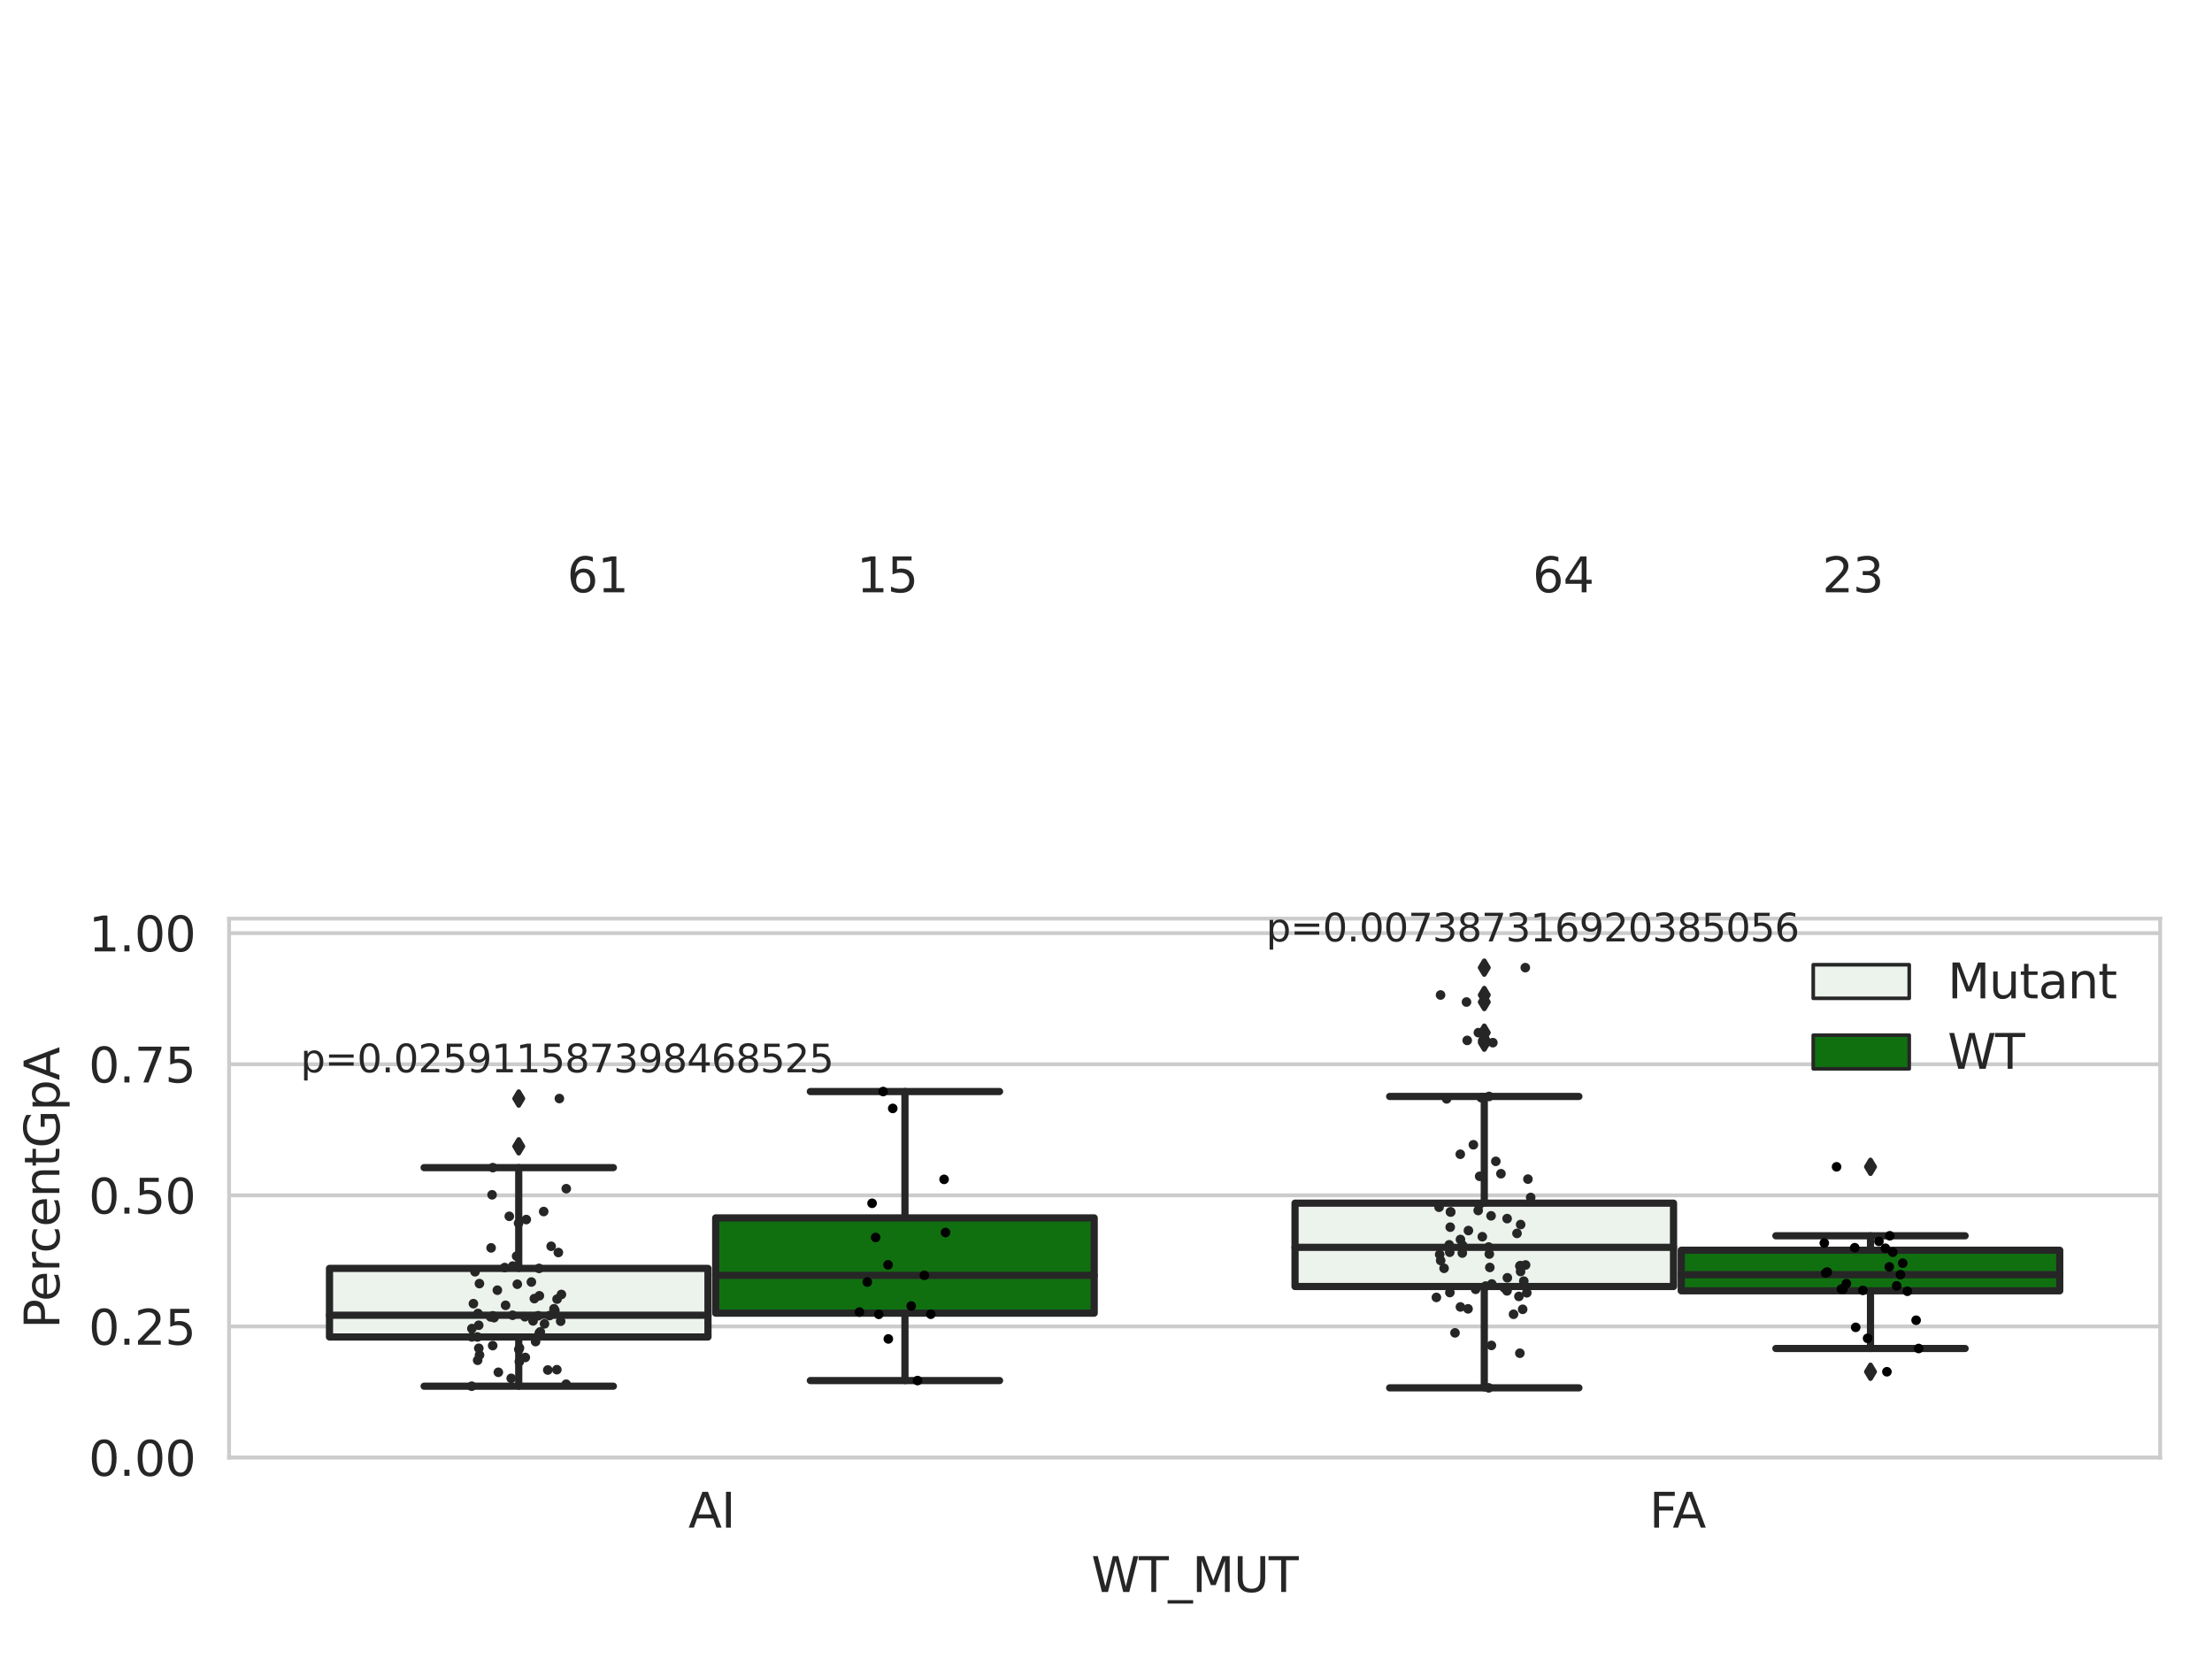<?xml version="1.0" encoding="utf-8" standalone="no"?>
<!DOCTYPE svg PUBLIC "-//W3C//DTD SVG 1.1//EN"
  "http://www.w3.org/Graphics/SVG/1.1/DTD/svg11.dtd">
<svg xmlns:xlink="http://www.w3.org/1999/xlink" width="460.8pt" height="345.6pt" viewBox="0 0 460.8 345.6" xmlns="http://www.w3.org/2000/svg" version="1.1">
 <defs>
  <style type="text/css">*{stroke-linejoin: round; stroke-linecap: butt}</style>
 </defs>
 <g id="figure_1">
  <g id="patch_1">
   <path d="M 0 345.6 
L 460.8 345.6 
L 460.8 0 
L 0 0 
z
" style="fill: #ffffff"/>
  </g>
  <g id="axes_1">
   <g id="patch_2">
    <path d="M 47.72 303.64 
L 450 303.64 
L 450 191.371 
L 47.72 191.371 
z
" style="fill: #ffffff"/>
   </g>
   <g id="matplotlib.axis_1">
    <g id="xtick_1">
     <g id="text_1">
      <!-- AI -->
      <g style="fill: #262626" transform="translate(143.395 318.238) scale(0.1 -0.1)">
       <defs>
        <path id="DejaVuSans-41" d="M 2188 4044 
L 1331 1722 
L 3047 1722 
L 2188 4044 
z
M 1831 4666 
L 2547 4666 
L 4325 0 
L 3669 0 
L 3244 1197 
L 1141 1197 
L 716 0 
L 50 0 
L 1831 4666 
z
" transform="scale(0.016)"/>
        <path id="DejaVuSans-49" d="M 628 4666 
L 1259 4666 
L 1259 0 
L 628 0 
L 628 4666 
z
" transform="scale(0.016)"/>
       </defs>
       <use xlink:href="#DejaVuSans-41"/>
       <use xlink:href="#DejaVuSans-49" x="68.408"/>
      </g>
     </g>
    </g>
    <g id="xtick_2">
     <g id="text_2">
      <!-- FA -->
      <g style="fill: #262626" transform="translate(343.59 318.238) scale(0.1 -0.1)">
       <defs>
        <path id="DejaVuSans-46" d="M 628 4666 
L 3309 4666 
L 3309 4134 
L 1259 4134 
L 1259 2759 
L 3109 2759 
L 3109 2228 
L 1259 2228 
L 1259 0 
L 628 0 
L 628 4666 
z
" transform="scale(0.016)"/>
       </defs>
       <use xlink:href="#DejaVuSans-46"/>
       <use xlink:href="#DejaVuSans-41" x="48.395"/>
      </g>
     </g>
    </g>
    <g id="text_3">
     <!-- WT_MUT -->
     <g style="fill: #262626" transform="translate(227.335 331.638) scale(0.1 -0.1)">
      <defs>
       <path id="DejaVuSans-57" d="M 213 4666 
L 850 4666 
L 1831 722 
L 2809 4666 
L 3519 4666 
L 4500 722 
L 5478 4666 
L 6119 4666 
L 4947 0 
L 4153 0 
L 3169 4050 
L 2175 0 
L 1381 0 
L 213 4666 
z
" transform="scale(0.016)"/>
       <path id="DejaVuSans-54" d="M -19 4666 
L 3928 4666 
L 3928 4134 
L 2272 4134 
L 2272 0 
L 1638 0 
L 1638 4134 
L -19 4134 
L -19 4666 
z
" transform="scale(0.016)"/>
       <path id="DejaVuSans-5f" d="M 3263 -1063 
L 3263 -1509 
L -63 -1509 
L -63 -1063 
L 3263 -1063 
z
" transform="scale(0.016)"/>
       <path id="DejaVuSans-4d" d="M 628 4666 
L 1569 4666 
L 2759 1491 
L 3956 4666 
L 4897 4666 
L 4897 0 
L 4281 0 
L 4281 4097 
L 3078 897 
L 2444 897 
L 1241 4097 
L 1241 0 
L 628 0 
L 628 4666 
z
" transform="scale(0.016)"/>
       <path id="DejaVuSans-55" d="M 556 4666 
L 1191 4666 
L 1191 1831 
Q 1191 1081 1462 751 
Q 1734 422 2344 422 
Q 2950 422 3222 751 
Q 3494 1081 3494 1831 
L 3494 4666 
L 4128 4666 
L 4128 1753 
Q 4128 841 3676 375 
Q 3225 -91 2344 -91 
Q 1459 -91 1007 375 
Q 556 841 556 1753 
L 556 4666 
z
" transform="scale(0.016)"/>
      </defs>
      <use xlink:href="#DejaVuSans-57"/>
      <use xlink:href="#DejaVuSans-54" x="98.877"/>
      <use xlink:href="#DejaVuSans-5f" x="159.961"/>
      <use xlink:href="#DejaVuSans-4d" x="209.961"/>
      <use xlink:href="#DejaVuSans-55" x="296.24"/>
      <use xlink:href="#DejaVuSans-54" x="369.434"/>
     </g>
    </g>
   </g>
   <g id="matplotlib.axis_2">
    <g id="ytick_1">
     <g id="line2d_1">
      <path d="M 47.72 303.64 
L 450 303.64 
" clip-path="url(#p7e6c2ec2a8)" style="fill: none; stroke: #cccccc; stroke-width: 0.8; stroke-linecap: round"/>
     </g>
     <g id="text_4">
      <!-- 0.00 -->
      <g style="fill: #262626" transform="translate(18.454 307.439) scale(0.1 -0.1)">
       <defs>
        <path id="DejaVuSans-30" d="M 2034 4250 
Q 1547 4250 1301 3770 
Q 1056 3291 1056 2328 
Q 1056 1369 1301 889 
Q 1547 409 2034 409 
Q 2525 409 2770 889 
Q 3016 1369 3016 2328 
Q 3016 3291 2770 3770 
Q 2525 4250 2034 4250 
z
M 2034 4750 
Q 2819 4750 3233 4129 
Q 3647 3509 3647 2328 
Q 3647 1150 3233 529 
Q 2819 -91 2034 -91 
Q 1250 -91 836 529 
Q 422 1150 422 2328 
Q 422 3509 836 4129 
Q 1250 4750 2034 4750 
z
" transform="scale(0.016)"/>
        <path id="DejaVuSans-2e" d="M 684 794 
L 1344 794 
L 1344 0 
L 684 0 
L 684 794 
z
" transform="scale(0.016)"/>
       </defs>
       <use xlink:href="#DejaVuSans-30"/>
       <use xlink:href="#DejaVuSans-2e" x="63.623"/>
       <use xlink:href="#DejaVuSans-30" x="95.41"/>
       <use xlink:href="#DejaVuSans-30" x="159.033"/>
      </g>
     </g>
    </g>
    <g id="ytick_2">
     <g id="line2d_2">
      <path d="M 47.72 276.328 
L 450 276.328 
" clip-path="url(#p7e6c2ec2a8)" style="fill: none; stroke: #cccccc; stroke-width: 0.8; stroke-linecap: round"/>
     </g>
     <g id="text_5">
      <!-- 0.25 -->
      <g style="fill: #262626" transform="translate(18.454 280.127) scale(0.1 -0.1)">
       <defs>
        <path id="DejaVuSans-32" d="M 1228 531 
L 3431 531 
L 3431 0 
L 469 0 
L 469 531 
Q 828 903 1448 1529 
Q 2069 2156 2228 2338 
Q 2531 2678 2651 2914 
Q 2772 3150 2772 3378 
Q 2772 3750 2511 3984 
Q 2250 4219 1831 4219 
Q 1534 4219 1204 4116 
Q 875 4013 500 3803 
L 500 4441 
Q 881 4594 1212 4672 
Q 1544 4750 1819 4750 
Q 2544 4750 2975 4387 
Q 3406 4025 3406 3419 
Q 3406 3131 3298 2873 
Q 3191 2616 2906 2266 
Q 2828 2175 2409 1742 
Q 1991 1309 1228 531 
z
" transform="scale(0.016)"/>
        <path id="DejaVuSans-35" d="M 691 4666 
L 3169 4666 
L 3169 4134 
L 1269 4134 
L 1269 2991 
Q 1406 3038 1543 3061 
Q 1681 3084 1819 3084 
Q 2600 3084 3056 2656 
Q 3513 2228 3513 1497 
Q 3513 744 3044 326 
Q 2575 -91 1722 -91 
Q 1428 -91 1123 -41 
Q 819 9 494 109 
L 494 744 
Q 775 591 1075 516 
Q 1375 441 1709 441 
Q 2250 441 2565 725 
Q 2881 1009 2881 1497 
Q 2881 1984 2565 2268 
Q 2250 2553 1709 2553 
Q 1456 2553 1204 2497 
Q 953 2441 691 2322 
L 691 4666 
z
" transform="scale(0.016)"/>
       </defs>
       <use xlink:href="#DejaVuSans-30"/>
       <use xlink:href="#DejaVuSans-2e" x="63.623"/>
       <use xlink:href="#DejaVuSans-32" x="95.41"/>
       <use xlink:href="#DejaVuSans-35" x="159.033"/>
      </g>
     </g>
    </g>
    <g id="ytick_3">
     <g id="line2d_3">
      <path d="M 47.72 249.015 
L 450 249.015 
" clip-path="url(#p7e6c2ec2a8)" style="fill: none; stroke: #cccccc; stroke-width: 0.8; stroke-linecap: round"/>
     </g>
     <g id="text_6">
      <!-- 0.50 -->
      <g style="fill: #262626" transform="translate(18.454 252.815) scale(0.1 -0.1)">
       <use xlink:href="#DejaVuSans-30"/>
       <use xlink:href="#DejaVuSans-2e" x="63.623"/>
       <use xlink:href="#DejaVuSans-35" x="95.41"/>
       <use xlink:href="#DejaVuSans-30" x="159.033"/>
      </g>
     </g>
    </g>
    <g id="ytick_4">
     <g id="line2d_4">
      <path d="M 47.72 221.703 
L 450 221.703 
" clip-path="url(#p7e6c2ec2a8)" style="fill: none; stroke: #cccccc; stroke-width: 0.8; stroke-linecap: round"/>
     </g>
     <g id="text_7">
      <!-- 0.75 -->
      <g style="fill: #262626" transform="translate(18.454 225.502) scale(0.1 -0.1)">
       <defs>
        <path id="DejaVuSans-37" d="M 525 4666 
L 3525 4666 
L 3525 4397 
L 1831 0 
L 1172 0 
L 2766 4134 
L 525 4134 
L 525 4666 
z
" transform="scale(0.016)"/>
       </defs>
       <use xlink:href="#DejaVuSans-30"/>
       <use xlink:href="#DejaVuSans-2e" x="63.623"/>
       <use xlink:href="#DejaVuSans-37" x="95.41"/>
       <use xlink:href="#DejaVuSans-35" x="159.033"/>
      </g>
     </g>
    </g>
    <g id="ytick_5">
     <g id="line2d_5">
      <path d="M 47.72 194.391 
L 450 194.391 
" clip-path="url(#p7e6c2ec2a8)" style="fill: none; stroke: #cccccc; stroke-width: 0.8; stroke-linecap: round"/>
     </g>
     <g id="text_8">
      <!-- 1.00 -->
      <g style="fill: #262626" transform="translate(18.454 198.19) scale(0.1 -0.1)">
       <defs>
        <path id="DejaVuSans-31" d="M 794 531 
L 1825 531 
L 1825 4091 
L 703 3866 
L 703 4441 
L 1819 4666 
L 2450 4666 
L 2450 531 
L 3481 531 
L 3481 0 
L 794 0 
L 794 531 
z
" transform="scale(0.016)"/>
       </defs>
       <use xlink:href="#DejaVuSans-31"/>
       <use xlink:href="#DejaVuSans-2e" x="63.623"/>
       <use xlink:href="#DejaVuSans-30" x="95.41"/>
       <use xlink:href="#DejaVuSans-30" x="159.033"/>
      </g>
     </g>
    </g>
    <g id="text_9">
     <!-- PercentGpA -->
     <g style="fill: #262626" transform="translate(12.375 276.782) rotate(-90) scale(0.1 -0.1)">
      <defs>
       <path id="DejaVuSans-50" d="M 1259 4147 
L 1259 2394 
L 2053 2394 
Q 2494 2394 2734 2622 
Q 2975 2850 2975 3272 
Q 2975 3691 2734 3919 
Q 2494 4147 2053 4147 
L 1259 4147 
z
M 628 4666 
L 2053 4666 
Q 2838 4666 3239 4311 
Q 3641 3956 3641 3272 
Q 3641 2581 3239 2228 
Q 2838 1875 2053 1875 
L 1259 1875 
L 1259 0 
L 628 0 
L 628 4666 
z
" transform="scale(0.016)"/>
       <path id="DejaVuSans-65" d="M 3597 1894 
L 3597 1613 
L 953 1613 
Q 991 1019 1311 708 
Q 1631 397 2203 397 
Q 2534 397 2845 478 
Q 3156 559 3463 722 
L 3463 178 
Q 3153 47 2828 -22 
Q 2503 -91 2169 -91 
Q 1331 -91 842 396 
Q 353 884 353 1716 
Q 353 2575 817 3079 
Q 1281 3584 2069 3584 
Q 2775 3584 3186 3129 
Q 3597 2675 3597 1894 
z
M 3022 2063 
Q 3016 2534 2758 2815 
Q 2500 3097 2075 3097 
Q 1594 3097 1305 2825 
Q 1016 2553 972 2059 
L 3022 2063 
z
" transform="scale(0.016)"/>
       <path id="DejaVuSans-72" d="M 2631 2963 
Q 2534 3019 2420 3045 
Q 2306 3072 2169 3072 
Q 1681 3072 1420 2755 
Q 1159 2438 1159 1844 
L 1159 0 
L 581 0 
L 581 3500 
L 1159 3500 
L 1159 2956 
Q 1341 3275 1631 3429 
Q 1922 3584 2338 3584 
Q 2397 3584 2469 3576 
Q 2541 3569 2628 3553 
L 2631 2963 
z
" transform="scale(0.016)"/>
       <path id="DejaVuSans-63" d="M 3122 3366 
L 3122 2828 
Q 2878 2963 2633 3030 
Q 2388 3097 2138 3097 
Q 1578 3097 1268 2742 
Q 959 2388 959 1747 
Q 959 1106 1268 751 
Q 1578 397 2138 397 
Q 2388 397 2633 464 
Q 2878 531 3122 666 
L 3122 134 
Q 2881 22 2623 -34 
Q 2366 -91 2075 -91 
Q 1284 -91 818 406 
Q 353 903 353 1747 
Q 353 2603 823 3093 
Q 1294 3584 2113 3584 
Q 2378 3584 2631 3529 
Q 2884 3475 3122 3366 
z
" transform="scale(0.016)"/>
       <path id="DejaVuSans-6e" d="M 3513 2113 
L 3513 0 
L 2938 0 
L 2938 2094 
Q 2938 2591 2744 2837 
Q 2550 3084 2163 3084 
Q 1697 3084 1428 2787 
Q 1159 2491 1159 1978 
L 1159 0 
L 581 0 
L 581 3500 
L 1159 3500 
L 1159 2956 
Q 1366 3272 1645 3428 
Q 1925 3584 2291 3584 
Q 2894 3584 3203 3211 
Q 3513 2838 3513 2113 
z
" transform="scale(0.016)"/>
       <path id="DejaVuSans-74" d="M 1172 4494 
L 1172 3500 
L 2356 3500 
L 2356 3053 
L 1172 3053 
L 1172 1153 
Q 1172 725 1289 603 
Q 1406 481 1766 481 
L 2356 481 
L 2356 0 
L 1766 0 
Q 1100 0 847 248 
Q 594 497 594 1153 
L 594 3053 
L 172 3053 
L 172 3500 
L 594 3500 
L 594 4494 
L 1172 4494 
z
" transform="scale(0.016)"/>
       <path id="DejaVuSans-47" d="M 3809 666 
L 3809 1919 
L 2778 1919 
L 2778 2438 
L 4434 2438 
L 4434 434 
Q 4069 175 3628 42 
Q 3188 -91 2688 -91 
Q 1594 -91 976 548 
Q 359 1188 359 2328 
Q 359 3472 976 4111 
Q 1594 4750 2688 4750 
Q 3144 4750 3555 4637 
Q 3966 4525 4313 4306 
L 4313 3634 
Q 3963 3931 3569 4081 
Q 3175 4231 2741 4231 
Q 1884 4231 1454 3753 
Q 1025 3275 1025 2328 
Q 1025 1384 1454 906 
Q 1884 428 2741 428 
Q 3075 428 3337 486 
Q 3600 544 3809 666 
z
" transform="scale(0.016)"/>
       <path id="DejaVuSans-70" d="M 1159 525 
L 1159 -1331 
L 581 -1331 
L 581 3500 
L 1159 3500 
L 1159 2969 
Q 1341 3281 1617 3432 
Q 1894 3584 2278 3584 
Q 2916 3584 3314 3078 
Q 3713 2572 3713 1747 
Q 3713 922 3314 415 
Q 2916 -91 2278 -91 
Q 1894 -91 1617 61 
Q 1341 213 1159 525 
z
M 3116 1747 
Q 3116 2381 2855 2742 
Q 2594 3103 2138 3103 
Q 1681 3103 1420 2742 
Q 1159 2381 1159 1747 
Q 1159 1113 1420 752 
Q 1681 391 2138 391 
Q 2594 391 2855 752 
Q 3116 1113 3116 1747 
z
" transform="scale(0.016)"/>
      </defs>
      <use xlink:href="#DejaVuSans-50"/>
      <use xlink:href="#DejaVuSans-65" x="56.678"/>
      <use xlink:href="#DejaVuSans-72" x="118.201"/>
      <use xlink:href="#DejaVuSans-63" x="157.064"/>
      <use xlink:href="#DejaVuSans-65" x="212.045"/>
      <use xlink:href="#DejaVuSans-6e" x="273.568"/>
      <use xlink:href="#DejaVuSans-74" x="336.947"/>
      <use xlink:href="#DejaVuSans-47" x="376.156"/>
      <use xlink:href="#DejaVuSans-70" x="453.646"/>
      <use xlink:href="#DejaVuSans-41" x="517.123"/>
     </g>
    </g>
   </g>
   <g id="patch_3">
    <path d="M 68.639 278.517 
L 147.485 278.517 
L 147.485 264.231 
L 68.639 264.231 
L 68.639 278.517 
z
" clip-path="url(#p7e6c2ec2a8)" style="fill: #ecf2ec; stroke: #262626; stroke-width: 1.5; stroke-linejoin: miter"/>
   </g>
   <g id="patch_4">
    <path d="M 149.095 273.553 
L 227.941 273.553 
L 227.941 253.71 
L 149.095 253.71 
L 149.095 273.553 
z
" clip-path="url(#p7e6c2ec2a8)" style="fill: #107010; stroke: #262626; stroke-width: 1.5; stroke-linejoin: miter"/>
   </g>
   <g id="patch_5">
    <path d="M 269.779 268.005 
L 348.625 268.005 
L 348.625 250.637 
L 269.779 250.637 
L 269.779 268.005 
z
" clip-path="url(#p7e6c2ec2a8)" style="fill: #ecf2ec; stroke: #262626; stroke-width: 1.5; stroke-linejoin: miter"/>
   </g>
   <g id="patch_6">
    <path d="M 350.235 268.9 
L 429.081 268.9 
L 429.081 260.449 
L 350.235 260.449 
L 350.235 268.9 
z
" clip-path="url(#p7e6c2ec2a8)" style="fill: #107010; stroke: #262626; stroke-width: 1.5; stroke-linejoin: miter"/>
   </g>
   <g id="patch_7">
    <path d="M 148.29 303.64 
L 148.29 303.64 
L 148.29 303.64 
L 148.29 303.64 
z
" clip-path="url(#p7e6c2ec2a8)" style="fill: #ecf2ec; stroke: #262626; stroke-width: 0.75; stroke-linejoin: miter"/>
   </g>
   <g id="patch_8">
    <path d="M 148.29 303.64 
L 148.29 303.64 
L 148.29 303.64 
L 148.29 303.64 
z
" clip-path="url(#p7e6c2ec2a8)" style="fill: #107010; stroke: #262626; stroke-width: 0.75; stroke-linejoin: miter"/>
   </g>
   <g id="PathCollection_1"/>
   <g id="PathCollection_2"/>
   <g id="line2d_6">
    <path d="M 108.062 278.517 
L 108.062 288.771 
" clip-path="url(#p7e6c2ec2a8)" style="fill: none; stroke: #262626; stroke-width: 1.5; stroke-linecap: round"/>
   </g>
   <g id="line2d_7">
    <path d="M 108.062 264.231 
L 108.062 243.24 
" clip-path="url(#p7e6c2ec2a8)" style="fill: none; stroke: #262626; stroke-width: 1.5; stroke-linecap: round"/>
   </g>
   <g id="line2d_8">
    <path d="M 88.35 288.771 
L 127.774 288.771 
" clip-path="url(#p7e6c2ec2a8)" style="fill: none; stroke: #262626; stroke-width: 1.5; stroke-linecap: round"/>
   </g>
   <g id="line2d_9">
    <path d="M 88.35 243.24 
L 127.774 243.24 
" clip-path="url(#p7e6c2ec2a8)" style="fill: none; stroke: #262626; stroke-width: 1.5; stroke-linecap: round"/>
   </g>
   <g id="line2d_10">
    <defs>
     <path id="md8e5a5182f" d="M -0 1.414 
L 0.849 0 
L 0 -1.414 
L -0.849 -0 
z
" style="stroke: #262626; stroke-linejoin: miter"/>
    </defs>
    <g clip-path="url(#p7e6c2ec2a8)">
     <use xlink:href="#md8e5a5182f" x="108.062" y="228.846" style="fill: #262626; stroke: #262626; stroke-linejoin: miter"/>
     <use xlink:href="#md8e5a5182f" x="108.062" y="238.798" style="fill: #262626; stroke: #262626; stroke-linejoin: miter"/>
    </g>
   </g>
   <g id="line2d_11">
    <path d="M 188.518 273.553 
L 188.518 287.596 
" clip-path="url(#p7e6c2ec2a8)" style="fill: none; stroke: #262626; stroke-width: 1.5; stroke-linecap: round"/>
   </g>
   <g id="line2d_12">
    <path d="M 188.518 253.71 
L 188.518 227.388 
" clip-path="url(#p7e6c2ec2a8)" style="fill: none; stroke: #262626; stroke-width: 1.5; stroke-linecap: round"/>
   </g>
   <g id="line2d_13">
    <path d="M 168.806 287.596 
L 208.23 287.596 
" clip-path="url(#p7e6c2ec2a8)" style="fill: none; stroke: #262626; stroke-width: 1.5; stroke-linecap: round"/>
   </g>
   <g id="line2d_14">
    <path d="M 168.806 227.388 
L 208.23 227.388 
" clip-path="url(#p7e6c2ec2a8)" style="fill: none; stroke: #262626; stroke-width: 1.5; stroke-linecap: round"/>
   </g>
   <g id="line2d_15"/>
   <g id="line2d_16">
    <path d="M 309.202 268.005 
L 309.202 289.115 
" clip-path="url(#p7e6c2ec2a8)" style="fill: none; stroke: #262626; stroke-width: 1.5; stroke-linecap: round"/>
   </g>
   <g id="line2d_17">
    <path d="M 309.202 250.637 
L 309.202 228.411 
" clip-path="url(#p7e6c2ec2a8)" style="fill: none; stroke: #262626; stroke-width: 1.5; stroke-linecap: round"/>
   </g>
   <g id="line2d_18">
    <path d="M 289.49 289.115 
L 328.914 289.115 
" clip-path="url(#p7e6c2ec2a8)" style="fill: none; stroke: #262626; stroke-width: 1.5; stroke-linecap: round"/>
   </g>
   <g id="line2d_19">
    <path d="M 289.49 228.411 
L 328.914 228.411 
" clip-path="url(#p7e6c2ec2a8)" style="fill: none; stroke: #262626; stroke-width: 1.5; stroke-linecap: round"/>
   </g>
   <g id="line2d_20">
    <g clip-path="url(#p7e6c2ec2a8)">
     <use xlink:href="#md8e5a5182f" x="309.202" y="215.12" style="fill: #262626; stroke: #262626; stroke-linejoin: miter"/>
     <use xlink:href="#md8e5a5182f" x="309.202" y="217.207" style="fill: #262626; stroke: #262626; stroke-linejoin: miter"/>
     <use xlink:href="#md8e5a5182f" x="309.202" y="208.743" style="fill: #262626; stroke: #262626; stroke-linejoin: miter"/>
     <use xlink:href="#md8e5a5182f" x="309.202" y="207.276" style="fill: #262626; stroke: #262626; stroke-linejoin: miter"/>
     <use xlink:href="#md8e5a5182f" x="309.202" y="201.578" style="fill: #262626; stroke: #262626; stroke-linejoin: miter"/>
     <use xlink:href="#md8e5a5182f" x="309.202" y="216.735" style="fill: #262626; stroke: #262626; stroke-linejoin: miter"/>
    </g>
   </g>
   <g id="line2d_21">
    <path d="M 389.658 268.9 
L 389.658 280.916 
" clip-path="url(#p7e6c2ec2a8)" style="fill: none; stroke: #262626; stroke-width: 1.5; stroke-linecap: round"/>
   </g>
   <g id="line2d_22">
    <path d="M 389.658 260.449 
L 389.658 257.437 
" clip-path="url(#p7e6c2ec2a8)" style="fill: none; stroke: #262626; stroke-width: 1.5; stroke-linecap: round"/>
   </g>
   <g id="line2d_23">
    <path d="M 369.946 280.916 
L 409.37 280.916 
" clip-path="url(#p7e6c2ec2a8)" style="fill: none; stroke: #262626; stroke-width: 1.5; stroke-linecap: round"/>
   </g>
   <g id="line2d_24">
    <path d="M 369.946 257.437 
L 409.37 257.437 
" clip-path="url(#p7e6c2ec2a8)" style="fill: none; stroke: #262626; stroke-width: 1.5; stroke-linecap: round"/>
   </g>
   <g id="line2d_25">
    <g clip-path="url(#p7e6c2ec2a8)">
     <use xlink:href="#md8e5a5182f" x="389.658" y="285.761" style="fill: #262626; stroke: #262626; stroke-linejoin: miter"/>
     <use xlink:href="#md8e5a5182f" x="389.658" y="243.068" style="fill: #262626; stroke: #262626; stroke-linejoin: miter"/>
    </g>
   </g>
   <g id="line2d_26">
    <path d="M 68.639 273.99 
L 147.485 273.99 
" clip-path="url(#p7e6c2ec2a8)" style="fill: none; stroke: #262626; stroke-width: 1.5; stroke-linecap: round"/>
   </g>
   <g id="line2d_27">
    <path d="M 149.095 265.675 
L 227.941 265.675 
" clip-path="url(#p7e6c2ec2a8)" style="fill: none; stroke: #262626; stroke-width: 1.5; stroke-linecap: round"/>
   </g>
   <g id="line2d_28">
    <path d="M 269.779 259.845 
L 348.625 259.845 
" clip-path="url(#p7e6c2ec2a8)" style="fill: none; stroke: #262626; stroke-width: 1.5; stroke-linecap: round"/>
   </g>
   <g id="line2d_29">
    <path d="M 350.235 265.538 
L 429.081 265.538 
" clip-path="url(#p7e6c2ec2a8)" style="fill: none; stroke: #262626; stroke-width: 1.5; stroke-linecap: round"/>
   </g>
   <g id="patch_9">
    <path d="M 47.72 303.64 
L 47.72 191.371 
" style="fill: none; stroke: #cccccc; stroke-width: 0.8; stroke-linejoin: miter; stroke-linecap: square"/>
   </g>
   <g id="patch_10">
    <path d="M 450 303.64 
L 450 191.371 
" style="fill: none; stroke: #cccccc; stroke-width: 0.8; stroke-linejoin: miter; stroke-linecap: square"/>
   </g>
   <g id="patch_11">
    <path d="M 47.72 303.64 
L 450 303.64 
" style="fill: none; stroke: #cccccc; stroke-width: 0.8; stroke-linejoin: miter; stroke-linecap: square"/>
   </g>
   <g id="patch_12">
    <path d="M 47.72 191.371 
L 450 191.371 
" style="fill: none; stroke: #cccccc; stroke-width: 0.8; stroke-linejoin: miter; stroke-linecap: square"/>
   </g>
   <g id="PathCollection_3">
    <defs>
     <path id="C0_0_6aa525d6e6" d="M 0 1 
C 0.265 1 0.52 0.895 0.707 0.707 
C 0.895 0.52 1 0.265 1 -0 
C 1 -0.265 0.895 -0.52 0.707 -0.707 
C 0.52 -0.895 0.265 -1 0 -1 
C -0.265 -1 -0.52 -0.895 -0.707 -0.707 
C -0.895 -0.52 -1 -0.265 -1 0 
C -1 0.265 -0.895 0.52 -0.707 0.707 
C -0.52 0.895 -0.265 1 0 1 
z
"/>
    </defs>
    <g clip-path="url(#p7e6c2ec2a8)">
     <use xlink:href="#C0_0_6aa525d6e6" x="107.62" y="261.673" style="fill: #262626"/>
    </g>
    <g clip-path="url(#p7e6c2ec2a8)">
     <use xlink:href="#C0_0_6aa525d6e6" x="106.493" y="287.136" style="fill: #262626"/>
    </g>
    <g clip-path="url(#p7e6c2ec2a8)">
     <use xlink:href="#C0_0_6aa525d6e6" x="112.344" y="277.693" style="fill: #262626"/>
    </g>
    <g clip-path="url(#p7e6c2ec2a8)">
     <use xlink:href="#C0_0_6aa525d6e6" x="116.531" y="228.846" style="fill: #262626"/>
    </g>
    <g clip-path="url(#p7e6c2ec2a8)">
     <use xlink:href="#C0_0_6aa525d6e6" x="111.573" y="279.476" style="fill: #262626"/>
    </g>
    <g clip-path="url(#p7e6c2ec2a8)">
     <use xlink:href="#C0_0_6aa525d6e6" x="117.962" y="247.626" style="fill: #262626"/>
    </g>
    <g clip-path="url(#p7e6c2ec2a8)">
     <use xlink:href="#C0_0_6aa525d6e6" x="111.043" y="275.165" style="fill: #262626"/>
    </g>
    <g clip-path="url(#p7e6c2ec2a8)">
     <use xlink:href="#C0_0_6aa525d6e6" x="99.574" y="273.615" style="fill: #262626"/>
    </g>
    <g clip-path="url(#p7e6c2ec2a8)">
     <use xlink:href="#C0_0_6aa525d6e6" x="99.744" y="280.868" style="fill: #262626"/>
    </g>
    <g clip-path="url(#p7e6c2ec2a8)">
     <use xlink:href="#C0_0_6aa525d6e6" x="115.59" y="273.008" style="fill: #262626"/>
    </g>
    <g clip-path="url(#p7e6c2ec2a8)">
     <use xlink:href="#C0_0_6aa525d6e6" x="108.028" y="254.816" style="fill: #262626"/>
    </g>
    <g clip-path="url(#p7e6c2ec2a8)">
     <use xlink:href="#C0_0_6aa525d6e6" x="98.62" y="271.576" style="fill: #262626"/>
    </g>
    <g clip-path="url(#p7e6c2ec2a8)">
     <use xlink:href="#C0_0_6aa525d6e6" x="112.289" y="264.231" style="fill: #262626"/>
    </g>
    <g clip-path="url(#p7e6c2ec2a8)">
     <use xlink:href="#C0_0_6aa525d6e6" x="99.505" y="283.37" style="fill: #262626"/>
    </g>
    <g clip-path="url(#p7e6c2ec2a8)">
     <use xlink:href="#C0_0_6aa525d6e6" x="99.465" y="278.517" style="fill: #262626"/>
    </g>
    <g clip-path="url(#p7e6c2ec2a8)">
     <use xlink:href="#C0_0_6aa525d6e6" x="99.875" y="267.398" style="fill: #262626"/>
    </g>
    <g clip-path="url(#p7e6c2ec2a8)">
     <use xlink:href="#C0_0_6aa525d6e6" x="109.429" y="282.784" style="fill: #262626"/>
    </g>
    <g clip-path="url(#p7e6c2ec2a8)">
     <use xlink:href="#C0_0_6aa525d6e6" x="103.816" y="285.872" style="fill: #262626"/>
    </g>
    <g clip-path="url(#p7e6c2ec2a8)">
     <use xlink:href="#C0_0_6aa525d6e6" x="116.001" y="285.329" style="fill: #262626"/>
    </g>
    <g clip-path="url(#p7e6c2ec2a8)">
     <use xlink:href="#C0_0_6aa525d6e6" x="98.96" y="264.929" style="fill: #262626"/>
    </g>
    <g clip-path="url(#p7e6c2ec2a8)">
     <use xlink:href="#C0_0_6aa525d6e6" x="102.635" y="280.316" style="fill: #262626"/>
    </g>
    <g clip-path="url(#p7e6c2ec2a8)">
     <use xlink:href="#C0_0_6aa525d6e6" x="114.113" y="285.398" style="fill: #262626"/>
    </g>
    <g clip-path="url(#p7e6c2ec2a8)">
     <use xlink:href="#C0_0_6aa525d6e6" x="98.286" y="278.499" style="fill: #262626"/>
    </g>
    <g clip-path="url(#p7e6c2ec2a8)">
     <use xlink:href="#C0_0_6aa525d6e6" x="112.116" y="274.094" style="fill: #262626"/>
    </g>
    <g clip-path="url(#p7e6c2ec2a8)">
     <use xlink:href="#C0_0_6aa525d6e6" x="113.261" y="252.384" style="fill: #262626"/>
    </g>
    <g clip-path="url(#p7e6c2ec2a8)">
     <use xlink:href="#C0_0_6aa525d6e6" x="112.366" y="269.935" style="fill: #262626"/>
    </g>
    <g clip-path="url(#p7e6c2ec2a8)">
     <use xlink:href="#C0_0_6aa525d6e6" x="102.306" y="259.955" style="fill: #262626"/>
    </g>
    <g clip-path="url(#p7e6c2ec2a8)">
     <use xlink:href="#C0_0_6aa525d6e6" x="102.198" y="274.329" style="fill: #262626"/>
    </g>
    <g clip-path="url(#p7e6c2ec2a8)">
     <use xlink:href="#C0_0_6aa525d6e6" x="102.67" y="274.114" style="fill: #262626"/>
    </g>
    <g clip-path="url(#p7e6c2ec2a8)">
     <use xlink:href="#C0_0_6aa525d6e6" x="116.798" y="275.233" style="fill: #262626"/>
    </g>
    <g clip-path="url(#p7e6c2ec2a8)">
     <use xlink:href="#C0_0_6aa525d6e6" x="102.921" y="274.495" style="fill: #262626"/>
    </g>
    <g clip-path="url(#p7e6c2ec2a8)">
     <use xlink:href="#C0_0_6aa525d6e6" x="115.407" y="272.639" style="fill: #262626"/>
    </g>
    <g clip-path="url(#p7e6c2ec2a8)">
     <use xlink:href="#C0_0_6aa525d6e6" x="105.32" y="271.92" style="fill: #262626"/>
    </g>
    <g clip-path="url(#p7e6c2ec2a8)">
     <use xlink:href="#C0_0_6aa525d6e6" x="105.134" y="264.053" style="fill: #262626"/>
    </g>
    <g clip-path="url(#p7e6c2ec2a8)">
     <use xlink:href="#C0_0_6aa525d6e6" x="109.349" y="274.305" style="fill: #262626"/>
    </g>
    <g clip-path="url(#p7e6c2ec2a8)">
     <use xlink:href="#C0_0_6aa525d6e6" x="117.939" y="288.36" style="fill: #262626"/>
    </g>
    <g clip-path="url(#p7e6c2ec2a8)">
     <use xlink:href="#C0_0_6aa525d6e6" x="103.612" y="268.769" style="fill: #262626"/>
    </g>
    <g clip-path="url(#p7e6c2ec2a8)">
     <use xlink:href="#C0_0_6aa525d6e6" x="116.95" y="269.661" style="fill: #262626"/>
    </g>
    <g clip-path="url(#p7e6c2ec2a8)">
     <use xlink:href="#C0_0_6aa525d6e6" x="113.434" y="275.779" style="fill: #262626"/>
    </g>
    <g clip-path="url(#p7e6c2ec2a8)">
     <use xlink:href="#C0_0_6aa525d6e6" x="109.629" y="254.055" style="fill: #262626"/>
    </g>
    <g clip-path="url(#p7e6c2ec2a8)">
     <use xlink:href="#C0_0_6aa525d6e6" x="106.776" y="273.99" style="fill: #262626"/>
    </g>
    <g clip-path="url(#p7e6c2ec2a8)">
     <use xlink:href="#C0_0_6aa525d6e6" x="99.893" y="282.278" style="fill: #262626"/>
    </g>
    <g clip-path="url(#p7e6c2ec2a8)">
     <use xlink:href="#C0_0_6aa525d6e6" x="99.723" y="276.076" style="fill: #262626"/>
    </g>
    <g clip-path="url(#p7e6c2ec2a8)">
     <use xlink:href="#C0_0_6aa525d6e6" x="98.259" y="288.771" style="fill: #262626"/>
    </g>
    <g clip-path="url(#p7e6c2ec2a8)">
     <use xlink:href="#C0_0_6aa525d6e6" x="116.318" y="260.92" style="fill: #262626"/>
    </g>
    <g clip-path="url(#p7e6c2ec2a8)">
     <use xlink:href="#C0_0_6aa525d6e6" x="108.082" y="281.128" style="fill: #262626"/>
    </g>
    <g clip-path="url(#p7e6c2ec2a8)">
     <use xlink:href="#C0_0_6aa525d6e6" x="98.304" y="276.768" style="fill: #262626"/>
    </g>
    <g clip-path="url(#p7e6c2ec2a8)">
     <use xlink:href="#C0_0_6aa525d6e6" x="110.699" y="267.068" style="fill: #262626"/>
    </g>
    <g clip-path="url(#p7e6c2ec2a8)">
     <use xlink:href="#C0_0_6aa525d6e6" x="108.125" y="238.798" style="fill: #262626"/>
    </g>
    <g clip-path="url(#p7e6c2ec2a8)">
     <use xlink:href="#C0_0_6aa525d6e6" x="107.766" y="267.525" style="fill: #262626"/>
    </g>
    <g clip-path="url(#p7e6c2ec2a8)">
     <use xlink:href="#C0_0_6aa525d6e6" x="112.552" y="277.444" style="fill: #262626"/>
    </g>
    <g clip-path="url(#p7e6c2ec2a8)">
     <use xlink:href="#C0_0_6aa525d6e6" x="106.095" y="253.379" style="fill: #262626"/>
    </g>
    <g clip-path="url(#p7e6c2ec2a8)">
     <use xlink:href="#C0_0_6aa525d6e6" x="111.316" y="270.524" style="fill: #262626"/>
    </g>
    <g clip-path="url(#p7e6c2ec2a8)">
     <use xlink:href="#C0_0_6aa525d6e6" x="114.816" y="259.62" style="fill: #262626"/>
    </g>
    <g clip-path="url(#p7e6c2ec2a8)">
     <use xlink:href="#C0_0_6aa525d6e6" x="108.188" y="283.658" style="fill: #262626"/>
    </g>
    <g clip-path="url(#p7e6c2ec2a8)">
     <use xlink:href="#C0_0_6aa525d6e6" x="102.51" y="248.9" style="fill: #262626"/>
    </g>
    <g clip-path="url(#p7e6c2ec2a8)">
     <use xlink:href="#C0_0_6aa525d6e6" x="114.491" y="274.056" style="fill: #262626"/>
    </g>
    <g clip-path="url(#p7e6c2ec2a8)">
     <use xlink:href="#C0_0_6aa525d6e6" x="116.047" y="270.63" style="fill: #262626"/>
    </g>
    <g clip-path="url(#p7e6c2ec2a8)">
     <use xlink:href="#C0_0_6aa525d6e6" x="106.809" y="263.74" style="fill: #262626"/>
    </g>
    <g clip-path="url(#p7e6c2ec2a8)">
     <use xlink:href="#C0_0_6aa525d6e6" x="102.668" y="243.24" style="fill: #262626"/>
    </g>
    <g clip-path="url(#p7e6c2ec2a8)">
     <use xlink:href="#C0_0_6aa525d6e6" x="108.217" y="280.799" style="fill: #262626"/>
    </g>
   </g>
   <g id="PathCollection_4">
    <defs>
     <path id="C1_0_f7d56b5239" d="M 0 1 
C 0.265 1 0.52 0.895 0.707 0.707 
C 0.895 0.52 1 0.265 1 -0 
C 1 -0.265 0.895 -0.52 0.707 -0.707 
C 0.52 -0.895 0.265 -1 0 -1 
C -0.265 -1 -0.52 -0.895 -0.707 -0.707 
C -0.895 -0.52 -1 -0.265 -1 0 
C -1 0.265 -0.895 0.52 -0.707 0.707 
C -0.52 0.895 -0.265 1 0 1 
z
"/>
    </defs>
    <g clip-path="url(#p7e6c2ec2a8)">
     <use xlink:href="#C1_0_f7d56b5239" x="185.001" y="263.491"/>
    </g>
    <g clip-path="url(#p7e6c2ec2a8)">
     <use xlink:href="#C1_0_f7d56b5239" x="183.066" y="273.798"/>
    </g>
    <g clip-path="url(#p7e6c2ec2a8)">
     <use xlink:href="#C1_0_f7d56b5239" x="191.143" y="287.596"/>
    </g>
    <g clip-path="url(#p7e6c2ec2a8)">
     <use xlink:href="#C1_0_f7d56b5239" x="189.82" y="272.055"/>
    </g>
    <g clip-path="url(#p7e6c2ec2a8)">
     <use xlink:href="#C1_0_f7d56b5239" x="182.409" y="257.789"/>
    </g>
    <g clip-path="url(#p7e6c2ec2a8)">
     <use xlink:href="#C1_0_f7d56b5239" x="181.67" y="250.666"/>
    </g>
    <g clip-path="url(#p7e6c2ec2a8)">
     <use xlink:href="#C1_0_f7d56b5239" x="196.969" y="256.753"/>
    </g>
    <g clip-path="url(#p7e6c2ec2a8)">
     <use xlink:href="#C1_0_f7d56b5239" x="185.055" y="278.922"/>
    </g>
    <g clip-path="url(#p7e6c2ec2a8)">
     <use xlink:href="#C1_0_f7d56b5239" x="185.976" y="230.902"/>
    </g>
    <g clip-path="url(#p7e6c2ec2a8)">
     <use xlink:href="#C1_0_f7d56b5239" x="196.67" y="245.682"/>
    </g>
    <g clip-path="url(#p7e6c2ec2a8)">
     <use xlink:href="#C1_0_f7d56b5239" x="193.902" y="273.774"/>
    </g>
    <g clip-path="url(#p7e6c2ec2a8)">
     <use xlink:href="#C1_0_f7d56b5239" x="179.032" y="273.332"/>
    </g>
    <g clip-path="url(#p7e6c2ec2a8)">
     <use xlink:href="#C1_0_f7d56b5239" x="180.677" y="267.07"/>
    </g>
    <g clip-path="url(#p7e6c2ec2a8)">
     <use xlink:href="#C1_0_f7d56b5239" x="183.974" y="227.388"/>
    </g>
    <g clip-path="url(#p7e6c2ec2a8)">
     <use xlink:href="#C1_0_f7d56b5239" x="192.554" y="265.675"/>
    </g>
   </g>
   <g id="PathCollection_5">
    <defs>
     <path id="C2_0_0af87e2068" d="M 0 1 
C 0.265 1 0.52 0.895 0.707 0.707 
C 0.895 0.52 1 0.265 1 -0 
C 1 -0.265 0.895 -0.52 0.707 -0.707 
C 0.52 -0.895 0.265 -1 0 -1 
C -0.265 -1 -0.52 -0.895 -0.707 -0.707 
C -0.895 -0.52 -1 -0.265 -1 0 
C -1 0.265 -0.895 0.52 -0.707 0.707 
C -0.52 0.895 -0.265 1 0 1 
z
"/>
    </defs>
    <g clip-path="url(#p7e6c2ec2a8)">
     <use xlink:href="#C2_0_0af87e2068" x="310.112" y="259.783" style="fill: #262626"/>
    </g>
    <g clip-path="url(#p7e6c2ec2a8)">
     <use xlink:href="#C2_0_0af87e2068" x="307.975" y="215.12" style="fill: #262626"/>
    </g>
    <g clip-path="url(#p7e6c2ec2a8)">
     <use xlink:href="#C2_0_0af87e2068" x="304.625" y="261.033" style="fill: #262626"/>
    </g>
    <g clip-path="url(#p7e6c2ec2a8)">
     <use xlink:href="#C2_0_0af87e2068" x="316.727" y="263.651" style="fill: #262626"/>
    </g>
    <g clip-path="url(#p7e6c2ec2a8)">
     <use xlink:href="#C2_0_0af87e2068" x="311.607" y="241.927" style="fill: #262626"/>
    </g>
    <g clip-path="url(#p7e6c2ec2a8)">
     <use xlink:href="#C2_0_0af87e2068" x="308.097" y="251.031" style="fill: #262626"/>
    </g>
    <g clip-path="url(#p7e6c2ec2a8)">
     <use xlink:href="#C2_0_0af87e2068" x="308.24" y="245.048" style="fill: #262626"/>
    </g>
    <g clip-path="url(#p7e6c2ec2a8)">
     <use xlink:href="#C2_0_0af87e2068" x="303.103" y="277.66" style="fill: #262626"/>
    </g>
    <g clip-path="url(#p7e6c2ec2a8)">
     <use xlink:href="#C2_0_0af87e2068" x="301.895" y="259.318" style="fill: #262626"/>
    </g>
    <g clip-path="url(#p7e6c2ec2a8)">
     <use xlink:href="#C2_0_0af87e2068" x="310.988" y="217.207" style="fill: #262626"/>
    </g>
    <g clip-path="url(#p7e6c2ec2a8)">
     <use xlink:href="#C2_0_0af87e2068" x="305.497" y="208.743" style="fill: #262626"/>
    </g>
    <g clip-path="url(#p7e6c2ec2a8)">
     <use xlink:href="#C2_0_0af87e2068" x="299.783" y="251.489" style="fill: #262626"/>
    </g>
    <g clip-path="url(#p7e6c2ec2a8)">
     <use xlink:href="#C2_0_0af87e2068" x="308.572" y="228.67" style="fill: #262626"/>
    </g>
    <g clip-path="url(#p7e6c2ec2a8)">
     <use xlink:href="#C2_0_0af87e2068" x="308.794" y="257.631" style="fill: #262626"/>
    </g>
    <g clip-path="url(#p7e6c2ec2a8)">
     <use xlink:href="#C2_0_0af87e2068" x="300.095" y="207.276" style="fill: #262626"/>
    </g>
    <g clip-path="url(#p7e6c2ec2a8)">
     <use xlink:href="#C2_0_0af87e2068" x="304.236" y="258.204" style="fill: #262626"/>
    </g>
    <g clip-path="url(#p7e6c2ec2a8)">
     <use xlink:href="#C2_0_0af87e2068" x="316.018" y="256.94" style="fill: #262626"/>
    </g>
    <g clip-path="url(#p7e6c2ec2a8)">
     <use xlink:href="#C2_0_0af87e2068" x="313.367" y="268.287" style="fill: #262626"/>
    </g>
    <g clip-path="url(#p7e6c2ec2a8)">
     <use xlink:href="#C2_0_0af87e2068" x="310.618" y="253.279" style="fill: #262626"/>
    </g>
    <g clip-path="url(#p7e6c2ec2a8)">
     <use xlink:href="#C2_0_0af87e2068" x="310.358" y="264.034" style="fill: #262626"/>
    </g>
    <g clip-path="url(#p7e6c2ec2a8)">
     <use xlink:href="#C2_0_0af87e2068" x="317.198" y="272.75" style="fill: #262626"/>
    </g>
    <g clip-path="url(#p7e6c2ec2a8)">
     <use xlink:href="#C2_0_0af87e2068" x="313.9" y="268.564" style="fill: #262626"/>
    </g>
    <g clip-path="url(#p7e6c2ec2a8)">
     <use xlink:href="#C2_0_0af87e2068" x="317.807" y="263.516" style="fill: #262626"/>
    </g>
    <g clip-path="url(#p7e6c2ec2a8)">
     <use xlink:href="#C2_0_0af87e2068" x="299.914" y="261.329" style="fill: #262626"/>
    </g>
    <g clip-path="url(#p7e6c2ec2a8)">
     <use xlink:href="#C2_0_0af87e2068" x="304.663" y="259.392" style="fill: #262626"/>
    </g>
    <g clip-path="url(#p7e6c2ec2a8)">
     <use xlink:href="#C2_0_0af87e2068" x="302.158" y="252.453" style="fill: #262626"/>
    </g>
    <g clip-path="url(#p7e6c2ec2a8)">
     <use xlink:href="#C2_0_0af87e2068" x="302.008" y="260.868" style="fill: #262626"/>
    </g>
    <g clip-path="url(#p7e6c2ec2a8)">
     <use xlink:href="#C2_0_0af87e2068" x="316.417" y="270.067" style="fill: #262626"/>
    </g>
    <g clip-path="url(#p7e6c2ec2a8)">
     <use xlink:href="#C2_0_0af87e2068" x="302.032" y="269.264" style="fill: #262626"/>
    </g>
    <g clip-path="url(#p7e6c2ec2a8)">
     <use xlink:href="#C2_0_0af87e2068" x="307.398" y="268.587" style="fill: #262626"/>
    </g>
    <g clip-path="url(#p7e6c2ec2a8)">
     <use xlink:href="#C2_0_0af87e2068" x="314.01" y="266.186" style="fill: #262626"/>
    </g>
    <g clip-path="url(#p7e6c2ec2a8)">
     <use xlink:href="#C2_0_0af87e2068" x="304.629" y="259.908" style="fill: #262626"/>
    </g>
    <g clip-path="url(#p7e6c2ec2a8)">
     <use xlink:href="#C2_0_0af87e2068" x="306.933" y="238.476" style="fill: #262626"/>
    </g>
    <g clip-path="url(#p7e6c2ec2a8)">
     <use xlink:href="#C2_0_0af87e2068" x="310.248" y="261.24" style="fill: #262626"/>
    </g>
    <g clip-path="url(#p7e6c2ec2a8)">
     <use xlink:href="#C2_0_0af87e2068" x="305.898" y="256.346" style="fill: #262626"/>
    </g>
    <g clip-path="url(#p7e6c2ec2a8)">
     <use xlink:href="#C2_0_0af87e2068" x="313.939" y="268.915" style="fill: #262626"/>
    </g>
    <g clip-path="url(#p7e6c2ec2a8)">
     <use xlink:href="#C2_0_0af87e2068" x="300.83" y="264.21" style="fill: #262626"/>
    </g>
    <g clip-path="url(#p7e6c2ec2a8)">
     <use xlink:href="#C2_0_0af87e2068" x="315.299" y="273.785" style="fill: #262626"/>
    </g>
    <g clip-path="url(#p7e6c2ec2a8)">
     <use xlink:href="#C2_0_0af87e2068" x="304.203" y="240.449" style="fill: #262626"/>
    </g>
    <g clip-path="url(#p7e6c2ec2a8)">
     <use xlink:href="#C2_0_0af87e2068" x="316.765" y="264.879" style="fill: #262626"/>
    </g>
    <g clip-path="url(#p7e6c2ec2a8)">
     <use xlink:href="#C2_0_0af87e2068" x="318.294" y="245.633" style="fill: #262626"/>
    </g>
    <g clip-path="url(#p7e6c2ec2a8)">
     <use xlink:href="#C2_0_0af87e2068" x="317.432" y="266.877" style="fill: #262626"/>
    </g>
    <g clip-path="url(#p7e6c2ec2a8)">
     <use xlink:href="#C2_0_0af87e2068" x="318.059" y="269.316" style="fill: #262626"/>
    </g>
    <g clip-path="url(#p7e6c2ec2a8)">
     <use xlink:href="#C2_0_0af87e2068" x="310.187" y="228.411" style="fill: #262626"/>
    </g>
    <g clip-path="url(#p7e6c2ec2a8)">
     <use xlink:href="#C2_0_0af87e2068" x="304.233" y="272.262" style="fill: #262626"/>
    </g>
    <g clip-path="url(#p7e6c2ec2a8)">
     <use xlink:href="#C2_0_0af87e2068" x="316.615" y="281.901" style="fill: #262626"/>
    </g>
    <g clip-path="url(#p7e6c2ec2a8)">
     <use xlink:href="#C2_0_0af87e2068" x="316.776" y="255.098" style="fill: #262626"/>
    </g>
    <g clip-path="url(#p7e6c2ec2a8)">
     <use xlink:href="#C2_0_0af87e2068" x="310.687" y="280.276" style="fill: #262626"/>
    </g>
    <g clip-path="url(#p7e6c2ec2a8)">
     <use xlink:href="#C2_0_0af87e2068" x="310.126" y="289.115" style="fill: #262626"/>
    </g>
    <g clip-path="url(#p7e6c2ec2a8)">
     <use xlink:href="#C2_0_0af87e2068" x="302.213" y="252.493" style="fill: #262626"/>
    </g>
    <g clip-path="url(#p7e6c2ec2a8)">
     <use xlink:href="#C2_0_0af87e2068" x="309.479" y="267.911" style="fill: #262626"/>
    </g>
    <g clip-path="url(#p7e6c2ec2a8)">
     <use xlink:href="#C2_0_0af87e2068" x="317.747" y="201.578" style="fill: #262626"/>
    </g>
    <g clip-path="url(#p7e6c2ec2a8)">
     <use xlink:href="#C2_0_0af87e2068" x="313.96" y="253.858" style="fill: #262626"/>
    </g>
    <g clip-path="url(#p7e6c2ec2a8)">
     <use xlink:href="#C2_0_0af87e2068" x="300.115" y="262.586" style="fill: #262626"/>
    </g>
    <g clip-path="url(#p7e6c2ec2a8)">
     <use xlink:href="#C2_0_0af87e2068" x="318.869" y="249.454" style="fill: #262626"/>
    </g>
    <g clip-path="url(#p7e6c2ec2a8)">
     <use xlink:href="#C2_0_0af87e2068" x="312.675" y="244.507" style="fill: #262626"/>
    </g>
    <g clip-path="url(#p7e6c2ec2a8)">
     <use xlink:href="#C2_0_0af87e2068" x="302.109" y="255.643" style="fill: #262626"/>
    </g>
    <g clip-path="url(#p7e6c2ec2a8)">
     <use xlink:href="#C2_0_0af87e2068" x="305.647" y="216.735" style="fill: #262626"/>
    </g>
    <g clip-path="url(#p7e6c2ec2a8)">
     <use xlink:href="#C2_0_0af87e2068" x="307.931" y="252.169" style="fill: #262626"/>
    </g>
    <g clip-path="url(#p7e6c2ec2a8)">
     <use xlink:href="#C2_0_0af87e2068" x="310.77" y="267.473" style="fill: #262626"/>
    </g>
    <g clip-path="url(#p7e6c2ec2a8)">
     <use xlink:href="#C2_0_0af87e2068" x="305.82" y="272.655" style="fill: #262626"/>
    </g>
    <g clip-path="url(#p7e6c2ec2a8)">
     <use xlink:href="#C2_0_0af87e2068" x="301.36" y="228.914" style="fill: #262626"/>
    </g>
    <g clip-path="url(#p7e6c2ec2a8)">
     <use xlink:href="#C2_0_0af87e2068" x="299.225" y="270.27" style="fill: #262626"/>
    </g>
    <g clip-path="url(#p7e6c2ec2a8)">
     <use xlink:href="#C2_0_0af87e2068" x="316.612" y="263.745" style="fill: #262626"/>
    </g>
   </g>
   <g id="PathCollection_6">
    <defs>
     <path id="C3_0_f8e5f253e7" d="M 0 1 
C 0.265 1 0.52 0.895 0.707 0.707 
C 0.895 0.52 1 0.265 1 -0 
C 1 -0.265 0.895 -0.52 0.707 -0.707 
C 0.52 -0.895 0.265 -1 0 -1 
C -0.265 -1 -0.52 -0.895 -0.707 -0.707 
C -0.895 -0.52 -1 -0.265 -1 0 
C -1 0.265 -0.895 0.52 -0.707 0.707 
C -0.52 0.895 -0.265 1 0 1 
z
"/>
    </defs>
    <g clip-path="url(#p7e6c2ec2a8)">
     <use xlink:href="#C3_0_f8e5f253e7" x="383.935" y="268.54"/>
    </g>
    <g clip-path="url(#p7e6c2ec2a8)">
     <use xlink:href="#C3_0_f8e5f253e7" x="382.589" y="243.068"/>
    </g>
    <g clip-path="url(#p7e6c2ec2a8)">
     <use xlink:href="#C3_0_f8e5f253e7" x="399.16" y="275.027"/>
    </g>
    <g clip-path="url(#p7e6c2ec2a8)">
     <use xlink:href="#C3_0_f8e5f253e7" x="380.663" y="264.98"/>
    </g>
    <g clip-path="url(#p7e6c2ec2a8)">
     <use xlink:href="#C3_0_f8e5f253e7" x="380.035" y="258.946"/>
    </g>
    <g clip-path="url(#p7e6c2ec2a8)">
     <use xlink:href="#C3_0_f8e5f253e7" x="393.077" y="285.761"/>
    </g>
    <g clip-path="url(#p7e6c2ec2a8)">
     <use xlink:href="#C3_0_f8e5f253e7" x="389.053" y="278.798"/>
    </g>
    <g clip-path="url(#p7e6c2ec2a8)">
     <use xlink:href="#C3_0_f8e5f253e7" x="386.373" y="259.918"/>
    </g>
    <g clip-path="url(#p7e6c2ec2a8)">
     <use xlink:href="#C3_0_f8e5f253e7" x="396.369" y="263.148"/>
    </g>
    <g clip-path="url(#p7e6c2ec2a8)">
     <use xlink:href="#C3_0_f8e5f253e7" x="380.318" y="265.191"/>
    </g>
    <g clip-path="url(#p7e6c2ec2a8)">
     <use xlink:href="#C3_0_f8e5f253e7" x="383.594" y="268.529"/>
    </g>
    <g clip-path="url(#p7e6c2ec2a8)">
     <use xlink:href="#C3_0_f8e5f253e7" x="388.063" y="268.807"/>
    </g>
    <g clip-path="url(#p7e6c2ec2a8)">
     <use xlink:href="#C3_0_f8e5f253e7" x="391.417" y="258.594"/>
    </g>
    <g clip-path="url(#p7e6c2ec2a8)">
     <use xlink:href="#C3_0_f8e5f253e7" x="395.894" y="265.538"/>
    </g>
    <g clip-path="url(#p7e6c2ec2a8)">
     <use xlink:href="#C3_0_f8e5f253e7" x="395.104" y="267.875"/>
    </g>
    <g clip-path="url(#p7e6c2ec2a8)">
     <use xlink:href="#C3_0_f8e5f253e7" x="394.306" y="260.867"/>
    </g>
    <g clip-path="url(#p7e6c2ec2a8)">
     <use xlink:href="#C3_0_f8e5f253e7" x="393.681" y="257.437"/>
    </g>
    <g clip-path="url(#p7e6c2ec2a8)">
     <use xlink:href="#C3_0_f8e5f253e7" x="386.577" y="276.508"/>
    </g>
    <g clip-path="url(#p7e6c2ec2a8)">
     <use xlink:href="#C3_0_f8e5f253e7" x="397.342" y="268.992"/>
    </g>
    <g clip-path="url(#p7e6c2ec2a8)">
     <use xlink:href="#C3_0_f8e5f253e7" x="399.69" y="280.916"/>
    </g>
    <g clip-path="url(#p7e6c2ec2a8)">
     <use xlink:href="#C3_0_f8e5f253e7" x="392.759" y="260.031"/>
    </g>
    <g clip-path="url(#p7e6c2ec2a8)">
     <use xlink:href="#C3_0_f8e5f253e7" x="393.573" y="263.912"/>
    </g>
    <g clip-path="url(#p7e6c2ec2a8)">
     <use xlink:href="#C3_0_f8e5f253e7" x="384.638" y="267.396"/>
    </g>
   </g>
   <g id="text_10">
    <!-- 61 -->
    <g style="fill: #262626" transform="translate(118.119 123.379) scale(0.1 -0.1)">
     <defs>
      <path id="DejaVuSans-36" d="M 2113 2584 
Q 1688 2584 1439 2293 
Q 1191 2003 1191 1497 
Q 1191 994 1439 701 
Q 1688 409 2113 409 
Q 2538 409 2786 701 
Q 3034 994 3034 1497 
Q 3034 2003 2786 2293 
Q 2538 2584 2113 2584 
z
M 3366 4563 
L 3366 3988 
Q 3128 4100 2886 4159 
Q 2644 4219 2406 4219 
Q 1781 4219 1451 3797 
Q 1122 3375 1075 2522 
Q 1259 2794 1537 2939 
Q 1816 3084 2150 3084 
Q 2853 3084 3261 2657 
Q 3669 2231 3669 1497 
Q 3669 778 3244 343 
Q 2819 -91 2113 -91 
Q 1303 -91 875 529 
Q 447 1150 447 2328 
Q 447 3434 972 4092 
Q 1497 4750 2381 4750 
Q 2619 4750 2861 4703 
Q 3103 4656 3366 4563 
z
" transform="scale(0.016)"/>
     </defs>
     <use xlink:href="#DejaVuSans-36"/>
     <use xlink:href="#DejaVuSans-31" x="63.623"/>
    </g>
   </g>
   <g id="text_11">
    <!-- p=0.025911587398468525 -->
    <g style="fill: #262626" transform="translate(62.602 223.384) scale(0.08 -0.08)">
     <defs>
      <path id="DejaVuSans-3d" d="M 678 2906 
L 4684 2906 
L 4684 2381 
L 678 2381 
L 678 2906 
z
M 678 1631 
L 4684 1631 
L 4684 1100 
L 678 1100 
L 678 1631 
z
" transform="scale(0.016)"/>
      <path id="DejaVuSans-39" d="M 703 97 
L 703 672 
Q 941 559 1184 500 
Q 1428 441 1663 441 
Q 2288 441 2617 861 
Q 2947 1281 2994 2138 
Q 2813 1869 2534 1725 
Q 2256 1581 1919 1581 
Q 1219 1581 811 2004 
Q 403 2428 403 3163 
Q 403 3881 828 4315 
Q 1253 4750 1959 4750 
Q 2769 4750 3195 4129 
Q 3622 3509 3622 2328 
Q 3622 1225 3098 567 
Q 2575 -91 1691 -91 
Q 1453 -91 1209 -44 
Q 966 3 703 97 
z
M 1959 2075 
Q 2384 2075 2632 2365 
Q 2881 2656 2881 3163 
Q 2881 3666 2632 3958 
Q 2384 4250 1959 4250 
Q 1534 4250 1286 3958 
Q 1038 3666 1038 3163 
Q 1038 2656 1286 2365 
Q 1534 2075 1959 2075 
z
" transform="scale(0.016)"/>
      <path id="DejaVuSans-38" d="M 2034 2216 
Q 1584 2216 1326 1975 
Q 1069 1734 1069 1313 
Q 1069 891 1326 650 
Q 1584 409 2034 409 
Q 2484 409 2743 651 
Q 3003 894 3003 1313 
Q 3003 1734 2745 1975 
Q 2488 2216 2034 2216 
z
M 1403 2484 
Q 997 2584 770 2862 
Q 544 3141 544 3541 
Q 544 4100 942 4425 
Q 1341 4750 2034 4750 
Q 2731 4750 3128 4425 
Q 3525 4100 3525 3541 
Q 3525 3141 3298 2862 
Q 3072 2584 2669 2484 
Q 3125 2378 3379 2068 
Q 3634 1759 3634 1313 
Q 3634 634 3220 271 
Q 2806 -91 2034 -91 
Q 1263 -91 848 271 
Q 434 634 434 1313 
Q 434 1759 690 2068 
Q 947 2378 1403 2484 
z
M 1172 3481 
Q 1172 3119 1398 2916 
Q 1625 2713 2034 2713 
Q 2441 2713 2670 2916 
Q 2900 3119 2900 3481 
Q 2900 3844 2670 4047 
Q 2441 4250 2034 4250 
Q 1625 4250 1398 4047 
Q 1172 3844 1172 3481 
z
" transform="scale(0.016)"/>
      <path id="DejaVuSans-33" d="M 2597 2516 
Q 3050 2419 3304 2112 
Q 3559 1806 3559 1356 
Q 3559 666 3084 287 
Q 2609 -91 1734 -91 
Q 1441 -91 1130 -33 
Q 819 25 488 141 
L 488 750 
Q 750 597 1062 519 
Q 1375 441 1716 441 
Q 2309 441 2620 675 
Q 2931 909 2931 1356 
Q 2931 1769 2642 2001 
Q 2353 2234 1838 2234 
L 1294 2234 
L 1294 2753 
L 1863 2753 
Q 2328 2753 2575 2939 
Q 2822 3125 2822 3475 
Q 2822 3834 2567 4026 
Q 2313 4219 1838 4219 
Q 1578 4219 1281 4162 
Q 984 4106 628 3988 
L 628 4550 
Q 988 4650 1302 4700 
Q 1616 4750 1894 4750 
Q 2613 4750 3031 4423 
Q 3450 4097 3450 3541 
Q 3450 3153 3228 2886 
Q 3006 2619 2597 2516 
z
" transform="scale(0.016)"/>
      <path id="DejaVuSans-34" d="M 2419 4116 
L 825 1625 
L 2419 1625 
L 2419 4116 
z
M 2253 4666 
L 3047 4666 
L 3047 1625 
L 3713 1625 
L 3713 1100 
L 3047 1100 
L 3047 0 
L 2419 0 
L 2419 1100 
L 313 1100 
L 313 1709 
L 2253 4666 
z
" transform="scale(0.016)"/>
     </defs>
     <use xlink:href="#DejaVuSans-70"/>
     <use xlink:href="#DejaVuSans-3d" x="63.477"/>
     <use xlink:href="#DejaVuSans-30" x="147.266"/>
     <use xlink:href="#DejaVuSans-2e" x="210.889"/>
     <use xlink:href="#DejaVuSans-30" x="242.676"/>
     <use xlink:href="#DejaVuSans-32" x="306.299"/>
     <use xlink:href="#DejaVuSans-35" x="369.922"/>
     <use xlink:href="#DejaVuSans-39" x="433.545"/>
     <use xlink:href="#DejaVuSans-31" x="497.168"/>
     <use xlink:href="#DejaVuSans-31" x="560.791"/>
     <use xlink:href="#DejaVuSans-35" x="624.414"/>
     <use xlink:href="#DejaVuSans-38" x="688.037"/>
     <use xlink:href="#DejaVuSans-37" x="751.66"/>
     <use xlink:href="#DejaVuSans-33" x="815.283"/>
     <use xlink:href="#DejaVuSans-39" x="878.906"/>
     <use xlink:href="#DejaVuSans-38" x="942.529"/>
     <use xlink:href="#DejaVuSans-34" x="1006.152"/>
     <use xlink:href="#DejaVuSans-36" x="1069.775"/>
     <use xlink:href="#DejaVuSans-38" x="1133.398"/>
     <use xlink:href="#DejaVuSans-35" x="1197.021"/>
     <use xlink:href="#DejaVuSans-32" x="1260.645"/>
     <use xlink:href="#DejaVuSans-35" x="1324.268"/>
    </g>
   </g>
   <g id="text_12">
    <!-- 15 -->
    <g style="fill: #262626" transform="translate(178.461 123.379) scale(0.1 -0.1)">
     <use xlink:href="#DejaVuSans-31"/>
     <use xlink:href="#DejaVuSans-35" x="63.623"/>
    </g>
   </g>
   <g id="text_13">
    <!-- 64 -->
    <g style="fill: #262626" transform="translate(319.259 123.379) scale(0.1 -0.1)">
     <use xlink:href="#DejaVuSans-36"/>
     <use xlink:href="#DejaVuSans-34" x="63.623"/>
    </g>
   </g>
   <g id="text_14">
    <!-- p=0.007387316920385056 -->
    <g style="fill: #262626" transform="translate(263.741 196.115) scale(0.08 -0.08)">
     <use xlink:href="#DejaVuSans-70"/>
     <use xlink:href="#DejaVuSans-3d" x="63.477"/>
     <use xlink:href="#DejaVuSans-30" x="147.266"/>
     <use xlink:href="#DejaVuSans-2e" x="210.889"/>
     <use xlink:href="#DejaVuSans-30" x="242.676"/>
     <use xlink:href="#DejaVuSans-30" x="306.299"/>
     <use xlink:href="#DejaVuSans-37" x="369.922"/>
     <use xlink:href="#DejaVuSans-33" x="433.545"/>
     <use xlink:href="#DejaVuSans-38" x="497.168"/>
     <use xlink:href="#DejaVuSans-37" x="560.791"/>
     <use xlink:href="#DejaVuSans-33" x="624.414"/>
     <use xlink:href="#DejaVuSans-31" x="688.037"/>
     <use xlink:href="#DejaVuSans-36" x="751.66"/>
     <use xlink:href="#DejaVuSans-39" x="815.283"/>
     <use xlink:href="#DejaVuSans-32" x="878.906"/>
     <use xlink:href="#DejaVuSans-30" x="942.529"/>
     <use xlink:href="#DejaVuSans-33" x="1006.152"/>
     <use xlink:href="#DejaVuSans-38" x="1069.775"/>
     <use xlink:href="#DejaVuSans-35" x="1133.398"/>
     <use xlink:href="#DejaVuSans-30" x="1197.021"/>
     <use xlink:href="#DejaVuSans-35" x="1260.645"/>
     <use xlink:href="#DejaVuSans-36" x="1324.268"/>
    </g>
   </g>
   <g id="text_15">
    <!-- 23 -->
    <g style="fill: #262626" transform="translate(379.601 123.379) scale(0.1 -0.1)">
     <use xlink:href="#DejaVuSans-32"/>
     <use xlink:href="#DejaVuSans-33" x="63.623"/>
    </g>
   </g>
   <g id="legend_1">
    <g id="patch_13">
     <path d="M 377.728 207.97 
L 397.728 207.97 
L 397.728 200.97 
L 377.728 200.97 
z
" style="fill: #ecf2ec; stroke: #262626; stroke-width: 0.75; stroke-linejoin: miter"/>
    </g>
    <g id="text_16">
     <!-- Mutant -->
     <g style="fill: #262626" transform="translate(405.728 207.97) scale(0.1 -0.1)">
      <defs>
       <path id="DejaVuSans-75" d="M 544 1381 
L 544 3500 
L 1119 3500 
L 1119 1403 
Q 1119 906 1312 657 
Q 1506 409 1894 409 
Q 2359 409 2629 706 
Q 2900 1003 2900 1516 
L 2900 3500 
L 3475 3500 
L 3475 0 
L 2900 0 
L 2900 538 
Q 2691 219 2414 64 
Q 2138 -91 1772 -91 
Q 1169 -91 856 284 
Q 544 659 544 1381 
z
M 1991 3584 
L 1991 3584 
z
" transform="scale(0.016)"/>
       <path id="DejaVuSans-61" d="M 2194 1759 
Q 1497 1759 1228 1600 
Q 959 1441 959 1056 
Q 959 750 1161 570 
Q 1363 391 1709 391 
Q 2188 391 2477 730 
Q 2766 1069 2766 1631 
L 2766 1759 
L 2194 1759 
z
M 3341 1997 
L 3341 0 
L 2766 0 
L 2766 531 
Q 2569 213 2275 61 
Q 1981 -91 1556 -91 
Q 1019 -91 701 211 
Q 384 513 384 1019 
Q 384 1609 779 1909 
Q 1175 2209 1959 2209 
L 2766 2209 
L 2766 2266 
Q 2766 2663 2505 2880 
Q 2244 3097 1772 3097 
Q 1472 3097 1187 3025 
Q 903 2953 641 2809 
L 641 3341 
Q 956 3463 1253 3523 
Q 1550 3584 1831 3584 
Q 2591 3584 2966 3190 
Q 3341 2797 3341 1997 
z
" transform="scale(0.016)"/>
      </defs>
      <use xlink:href="#DejaVuSans-4d"/>
      <use xlink:href="#DejaVuSans-75" x="86.279"/>
      <use xlink:href="#DejaVuSans-74" x="149.658"/>
      <use xlink:href="#DejaVuSans-61" x="188.867"/>
      <use xlink:href="#DejaVuSans-6e" x="250.146"/>
      <use xlink:href="#DejaVuSans-74" x="313.525"/>
     </g>
    </g>
    <g id="patch_14">
     <path d="M 377.728 222.648 
L 397.728 222.648 
L 397.728 215.648 
L 377.728 215.648 
z
" style="fill: #107010; stroke: #262626; stroke-width: 0.75; stroke-linejoin: miter"/>
    </g>
    <g id="text_17">
     <!-- WT -->
     <g style="fill: #262626" transform="translate(405.728 222.648) scale(0.1 -0.1)">
      <use xlink:href="#DejaVuSans-57"/>
      <use xlink:href="#DejaVuSans-54" x="98.877"/>
     </g>
    </g>
   </g>
  </g>
 </g>
 <defs>
  <clipPath id="p7e6c2ec2a8">
   <rect x="47.72" y="191.371" width="402.28" height="112.269"/>
  </clipPath>
 </defs>
</svg>
